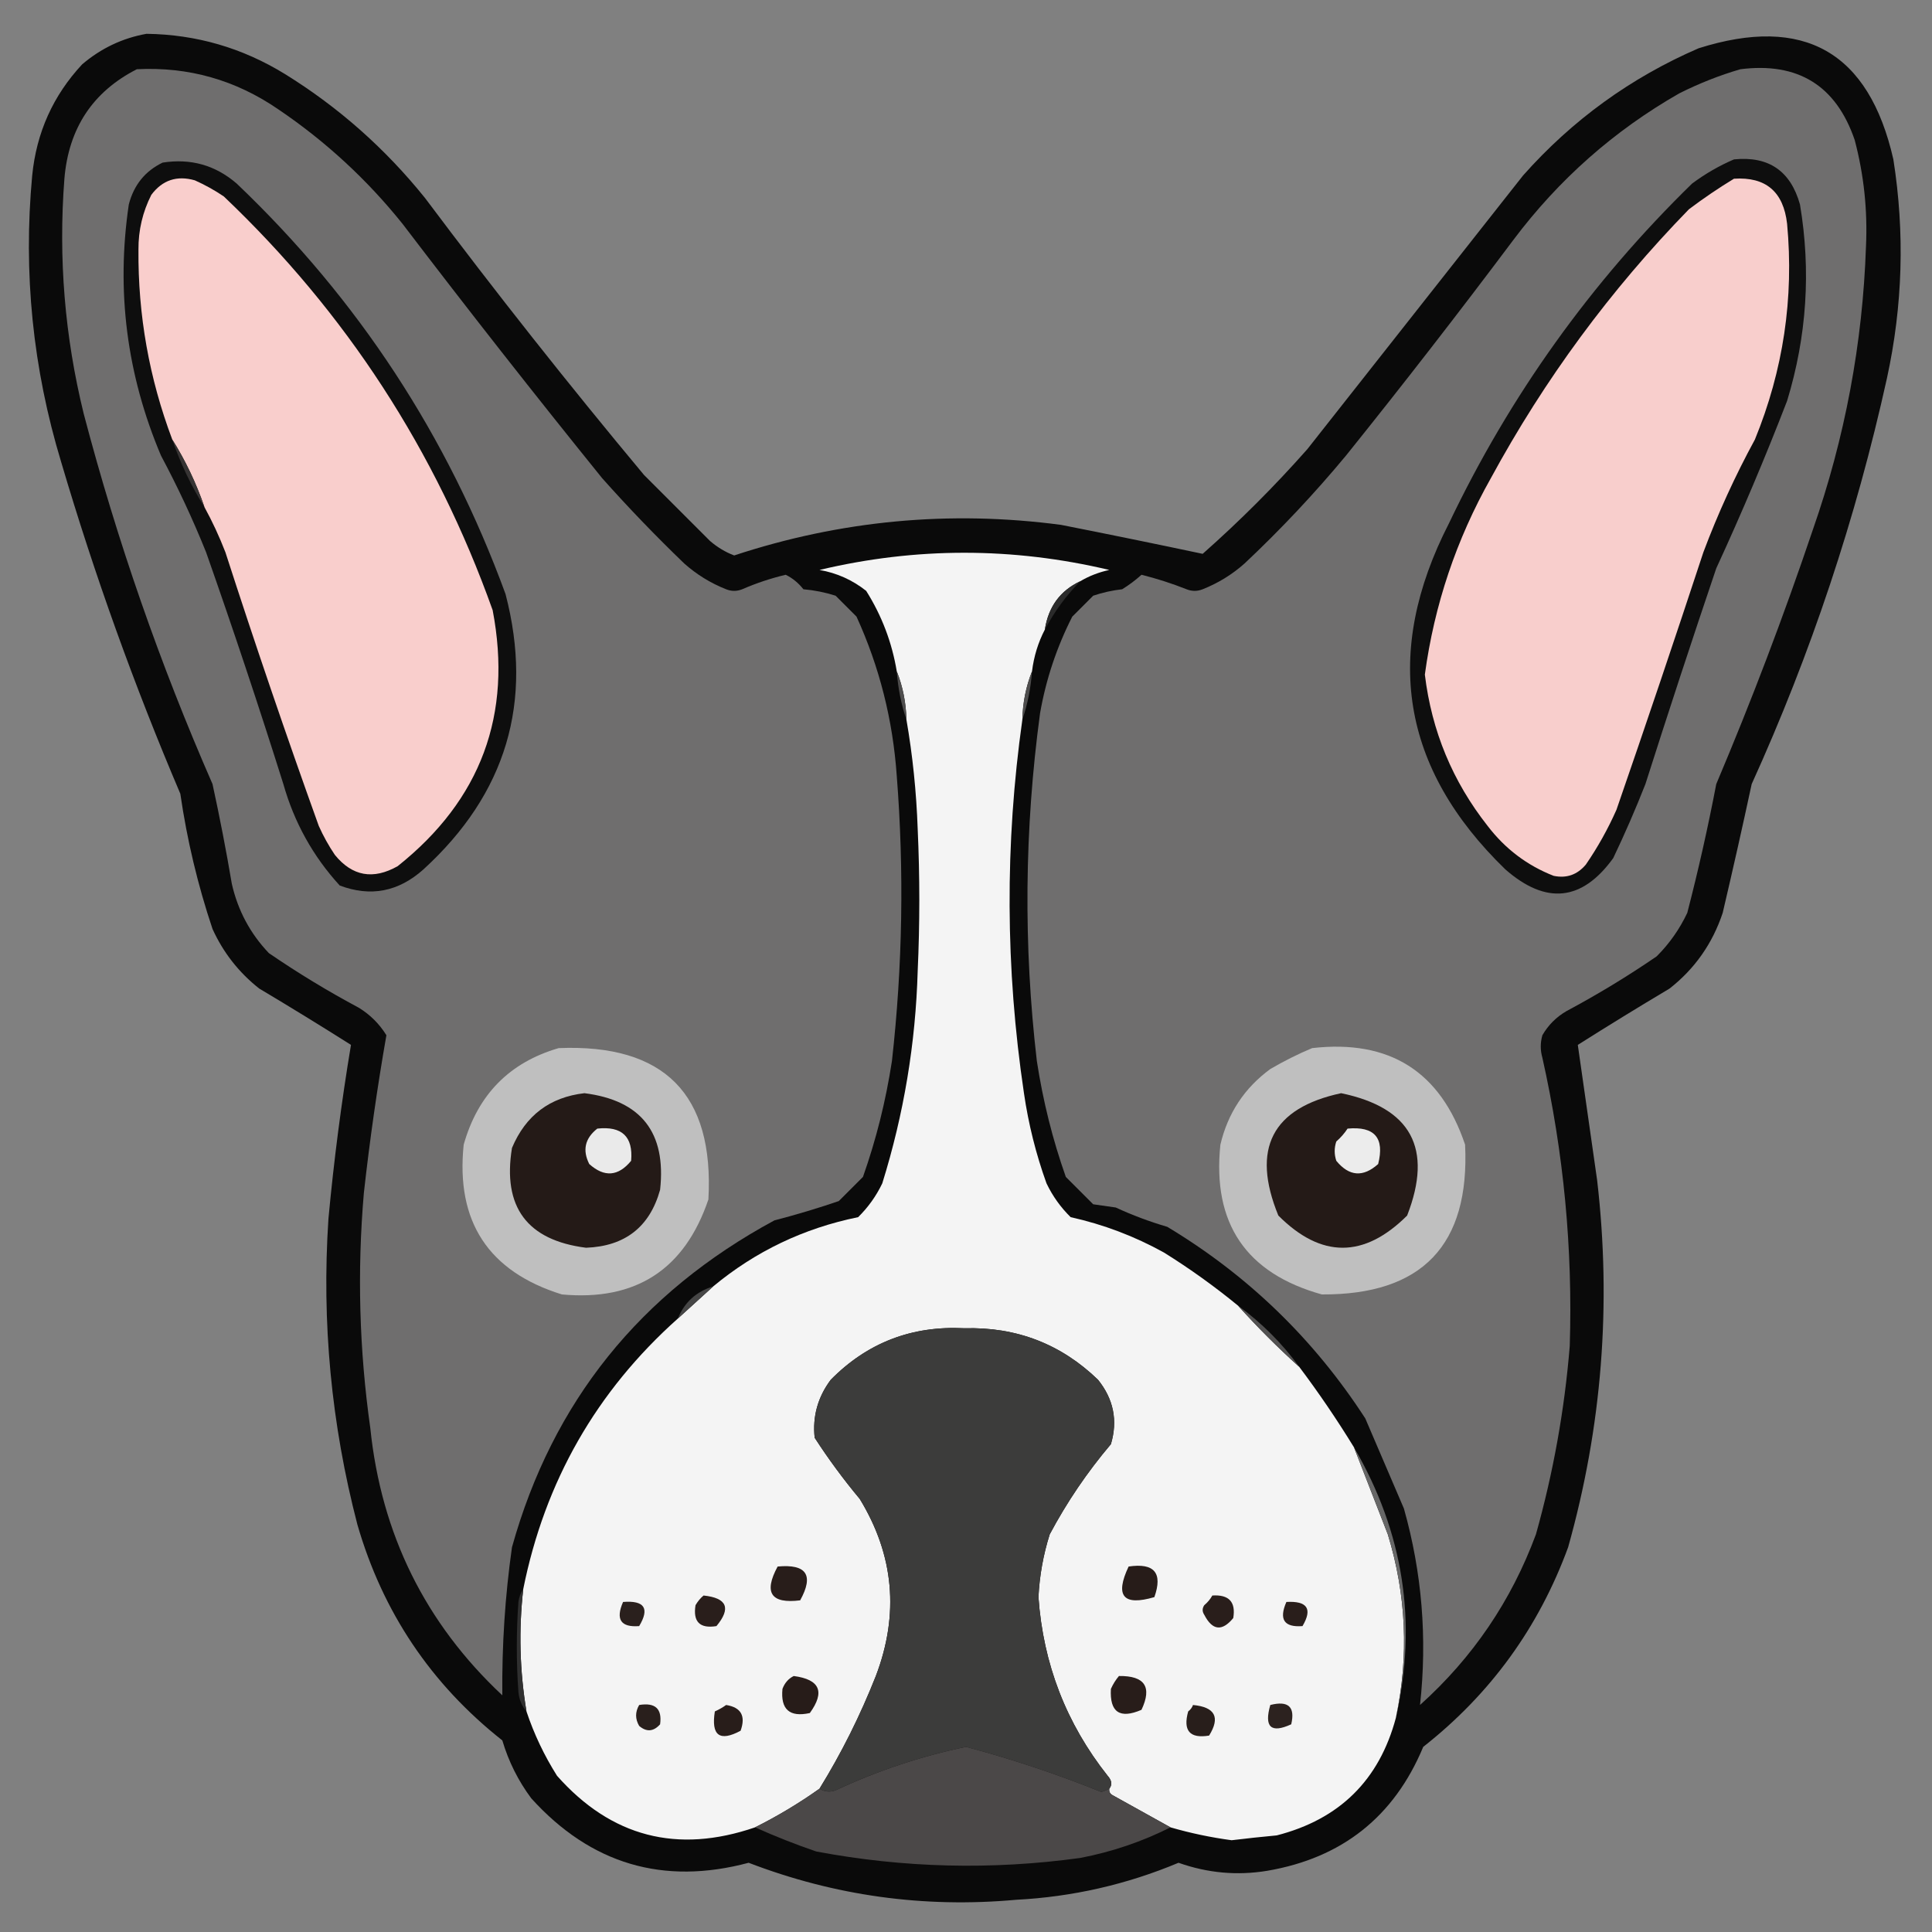 <?xml version="1.0" encoding="UTF-8"?>
<!DOCTYPE svg PUBLIC "-//W3C//DTD SVG 1.1//EN" "http://www.w3.org/Graphics/SVG/1.1/DTD/svg11.dtd">
<svg xmlns="http://www.w3.org/2000/svg" version="1.1" width="600px" height="600px" style="shape-rendering:geometricPrecision; text-rendering:geometricPrecision; image-rendering:optimizeQuality; fill-rule:evenodd; clip-rule:evenodd" xmlns:xlink="http://www.w3.org/1999/xlink">
<rect width="100%" height="100%" fill="#808080" stroke="none"/>
<g><path style="opacity:0.956" fill="#050505" d="M 45.5,10.5 C 60.955,10.706 75.288,14.873 88.5,23C 105.13,33.289 119.63,46.122 132,61.5C 153.905,90.742 176.572,119.408 200,147.5C 206.833,154.333 213.667,161.167 220.5,168C 222.777,169.959 225.277,171.459 228,172.5C 261.121,161.593 294.955,158.427 329.5,163C 344.276,165.915 358.943,168.915 373.5,172C 385,161.833 395.833,151 406,139.5C 428.333,111.167 450.667,82.833 473,54.5C 488.282,37.283 506.449,24.116 527.5,15C 560.253,4.623 580.42,16.123 588,49.5C 591.586,72.269 590.919,94.936 586,117.5C 576.391,160.993 562.391,202.993 544,243.5C 541.129,256.855 538.129,270.188 535,283.5C 531.824,293.039 526.324,300.872 518.5,307C 508.916,312.708 499.416,318.541 490,324.5C 491.986,338.447 493.986,352.447 496,366.5C 500.503,405.138 497.503,443.138 487,480.5C 477.872,505.422 462.872,526.088 442,542.5C 432.956,564.202 416.789,577.035 393.5,581C 384.195,582.527 375.029,581.694 366,578.5C 349.854,585.263 333.021,589.096 315.5,590C 286.893,592.591 259.226,588.758 232.5,578.5C 205.985,585.578 183.485,578.911 165,558.5C 160.946,553.058 157.946,547.058 156,540.5C 133.863,523.018 118.863,500.684 111,473.5C 102.875,442.329 99.874,410.662 102,378.5C 103.692,360.362 106.025,342.362 109,324.5C 99.584,318.541 90.084,312.708 80.5,307C 74.171,302.005 69.338,295.838 66,288.5C 61.412,274.815 58.079,260.815 56,246.5C 41.687,212.895 29.353,178.561 19,143.5C 10.173,114.387 7.173,84.72 10,54.5C 11.319,41.185 16.486,29.685 25.5,20C 31.375,14.995 38.042,11.829 45.5,10.5 Z"/></g>
<g><path style="opacity:1" fill="#6f6e6e" d="M 42.5,21.5 C 58.556,20.684 73.222,24.851 86.5,34C 101.113,43.892 113.947,55.726 125,69.5C 145.285,96.12 165.952,122.454 187,148.5C 195.136,157.637 203.636,166.47 212.5,175C 216.364,178.432 220.698,181.099 225.5,183C 227.167,183.667 228.833,183.667 230.5,183C 234.866,181.1 239.366,179.6 244,178.5C 246.131,179.54 247.964,181.04 249.5,183C 252.914,183.297 256.247,183.964 259.5,185C 261.667,187.167 263.833,189.333 266,191.5C 273.124,207.091 277.291,223.591 278.5,241C 280.809,270.495 280.309,299.995 277,329.5C 275.098,341.909 272.098,353.909 268,365.5C 265.5,368 263,370.5 260.5,373C 253.924,375.25 247.257,377.25 240.5,379C 198.76,401.541 171.593,435.374 159,480.5C 156.853,495.64 155.853,510.974 156,526.5C 132.063,504.091 118.397,476.424 115,443.5C 111.565,419.237 110.898,394.904 113,370.5C 114.831,354.03 117.164,337.696 120,321.5C 117.833,318 115,315.167 111.5,313C 101.834,307.836 92.5,302.169 83.5,296C 77.709,289.921 73.876,282.754 72,274.5C 70.245,264.128 68.245,253.795 66,243.5C 49.683,206.216 36.35,167.883 26,128.5C 20.099,104.492 18.099,80.159 20,55.5C 21.317,39.814 28.817,28.481 42.5,21.5 Z"/></g>
<g><path style="opacity:1" fill="#6f6e6e" d="M 540.5,21.5 C 558.386,19.242 570.22,26.575 576,43.5C 578.849,54.299 580.015,65.299 579.5,76.5C 578.468,106.636 572.968,135.97 563,164.5C 553.982,191.223 543.982,217.556 533,243.5C 530.426,256.949 527.426,270.282 524,283.5C 521.611,288.554 518.445,293.054 514.5,297C 505.5,303.169 496.166,308.836 486.5,314C 483.333,315.833 480.833,318.333 479,321.5C 478.333,323.833 478.333,326.167 479,328.5C 485.62,358.004 488.454,387.838 487.5,418C 485.895,437.793 482.395,457.293 477,476.5C 469.363,497.136 457.363,514.803 441,529.5C 443.284,508.749 441.618,488.416 436,468.5C 432,459.167 428,449.833 424,440.5C 408.05,415.882 387.55,396.048 362.5,381C 356.978,379.383 351.645,377.383 346.5,375C 344.167,374.667 341.833,374.333 339.5,374C 336.667,371.167 333.833,368.333 331,365.5C 326.902,353.909 323.902,341.909 322,329.5C 317.803,293.504 318.137,257.504 323,221.5C 324.832,211.014 328.166,201.014 333,191.5C 335.167,189.333 337.333,187.167 339.5,185C 342.424,184.012 345.424,183.346 348.5,183C 350.665,181.661 352.665,180.161 354.5,178.5C 359.273,179.693 363.94,181.193 368.5,183C 370.167,183.667 371.833,183.667 373.5,183C 378.302,181.099 382.636,178.432 386.5,175C 397.732,164.437 408.232,153.27 418,141.5C 435.716,119.453 453.049,97.119 470,74.5C 484.096,55.73 501.263,40.563 521.5,29C 527.718,25.879 534.051,23.379 540.5,21.5 Z"/></g>
<g><path style="opacity:1" fill="#0e0e0e" d="M 50.5,50.5 C 59.218,49.13 66.885,51.297 73.5,57C 111.231,92.946 139.064,135.446 157,184.5C 165.724,218.004 157.224,246.504 131.5,270C 123.74,276.953 115.073,278.62 105.5,275C 97.215,265.936 91.382,255.436 88,243.5C 80.399,219.363 72.399,195.363 64,171.5C 59.88,161.259 55.213,151.259 50,141.5C 39.362,116.374 36.029,90.374 40,63.5C 41.562,57.453 45.062,53.12 50.5,50.5 Z"/></g>
<g><path style="opacity:1" fill="#0e0e0e" d="M 538.5,49.5 C 549.245,48.409 556.079,53.075 559,63.5C 562.455,84.094 561.122,104.427 555,124.5C 548.218,142.064 540.885,159.398 533,176.5C 525.465,198.771 518.132,221.104 511,243.5C 507.942,251.283 504.608,258.95 501,266.5C 491.309,279.893 480.143,281.06 467.5,270C 435.162,238.649 429.328,202.816 450,162.5C 468.911,122.84 494.078,87.674 525.5,57C 529.602,53.954 533.935,51.454 538.5,49.5 Z"/></g>
<g><path style="opacity:1" fill="#f9cecc" d="M 63.5,157.5 C 60.955,150.077 57.621,143.077 53.5,136.5C 46.33,117.486 42.83,97.819 43,77.5C 42.962,71.502 44.295,65.835 47,60.5C 50.438,55.919 54.938,54.419 60.5,56C 63.661,57.413 66.661,59.08 69.5,61C 107.476,97.086 135.309,139.92 153,189.5C 159.196,221.908 149.363,248.408 123.5,269C 115.895,273.297 109.395,272.13 104,265.5C 102.08,262.661 100.413,259.661 99,256.5C 88.876,228.347 79.21,200.014 70,171.5C 68.101,166.604 65.935,161.937 63.5,157.5 Z"/></g>
<g><path style="opacity:1" fill="#f8cecc" d="M 538.5,55.5 C 548.369,54.86 553.869,59.527 555,69.5C 557.152,92.61 553.819,114.944 545,136.5C 538.845,147.809 533.512,159.475 529,171.5C 520.194,198.252 511.194,224.918 502,251.5C 499.34,257.49 496.174,263.156 492.5,268.5C 489.836,271.669 486.503,272.835 482.5,272C 474.271,268.783 467.438,263.616 462,256.5C 451.117,242.692 444.617,227.026 442.5,209.5C 445.431,187.873 452.265,167.54 463,148.5C 479.64,117.855 500.14,90.021 524.5,65C 529.059,61.563 533.726,58.396 538.5,55.5 Z"/></g>
<g><path style="opacity:1" fill="#373434" d="M 53.5,136.5 C 57.621,143.077 60.955,150.077 63.5,157.5C 59.379,150.923 56.045,143.923 53.5,136.5 Z"/></g>
<g><path style="opacity:1" fill="#f4f4f4" d="M 335.5,180.5 C 329.254,183.438 325.587,188.438 324.5,195.5C 322.413,199.49 321.08,203.823 320.5,208.5C 318.625,213.206 317.625,218.206 317.5,223.5C 312.055,262.042 312.222,300.709 318,339.5C 319.392,349.07 321.726,358.403 325,367.5C 326.886,371.44 329.386,374.94 332.5,378C 342.698,380.265 352.364,383.932 361.5,389C 369.549,394.019 377.215,399.519 384.5,405.5C 390.5,412.167 396.833,418.5 403.5,424.5C 409.558,432.559 415.224,440.893 420.5,449.5C 423.98,458.468 427.48,467.468 431,476.5C 436.752,495.329 437.585,514.329 433.5,533.5C 428.338,552.828 416.005,564.995 396.5,570C 391.826,570.434 387.159,570.934 382.5,571.5C 376.05,570.637 369.717,569.304 363.5,567.5C 357.562,564.194 351.562,560.861 345.5,557.5C 344.702,557.043 344.369,556.376 344.5,555.5C 345.465,554.279 345.298,552.946 344,551.5C 331.138,535.255 323.972,516.755 322.5,496C 322.832,489.343 323.998,482.843 326,476.5C 331.344,466.474 337.677,457.141 345,448.5C 347.173,441.183 345.84,434.516 341,428.5C 329.502,417.385 315.669,412.052 299.5,412.5C 283.173,411.66 269.34,416.993 258,428.5C 253.97,433.88 252.303,439.88 253,446.5C 257.281,453.115 261.947,459.448 267,465.5C 277.655,482.947 279.321,501.281 272,520.5C 267.141,532.8 261.308,544.467 254.5,555.5C 248.132,560.016 241.466,564.016 234.5,567.5C 210.317,575.801 189.817,570.467 173,551.5C 169.017,545.201 165.85,538.535 163.5,531.5C 161.392,518.881 161.058,506.214 162.5,493.5C 169.203,460.083 185.203,432.083 210.5,409.5C 214.192,406.138 217.859,402.805 221.5,399.5C 234.621,388.608 249.621,381.441 266.5,378C 269.614,374.94 272.114,371.44 274,367.5C 280.691,346.02 284.358,324.02 285,301.5C 285.667,286.833 285.667,272.167 285,257.5C 284.595,245.939 283.428,234.605 281.5,223.5C 281.375,218.206 280.375,213.206 278.5,208.5C 277.013,199.527 273.847,191.193 269,183.5C 264.72,180.11 259.887,177.944 254.5,177C 284.45,169.885 314.45,169.885 344.5,177C 341.21,177.725 338.21,178.892 335.5,180.5 Z"/></g>
<g><path style="opacity:1" fill="#2b2b2b" d="M 335.5,180.5 C 331.1,184.967 327.434,189.967 324.5,195.5C 325.587,188.438 329.254,183.438 335.5,180.5 Z"/></g>
<g><path style="opacity:1" fill="#4e4d4d" d="M 278.5,208.5 C 280.375,213.206 281.375,218.206 281.5,223.5C 279.882,218.744 278.882,213.744 278.5,208.5 Z"/></g>
<g><path style="opacity:1" fill="#4e4d4d" d="M 320.5,208.5 C 320.118,213.744 319.118,218.744 317.5,223.5C 317.625,218.206 318.625,213.206 320.5,208.5 Z"/></g>
<g><path style="opacity:1" fill="#bfbfbf" d="M 173.5,325.5 C 206.328,324.161 221.828,339.828 220,372.5C 212.614,394.279 197.448,404.112 174.5,402C 151.69,394.898 141.524,379.398 144,355.5C 148.385,339.95 158.218,329.95 173.5,325.5 Z"/></g>
<g><path style="opacity:1" fill="#bfbfbf" d="M 407.5,325.5 C 431.526,322.753 447.36,332.753 455,355.5C 456.491,386.675 441.658,402.175 410.5,402C 386.958,395.433 376.458,379.933 379,355.5C 381.296,345.733 386.463,337.899 394.5,332C 398.789,329.495 403.122,327.328 407.5,325.5 Z"/></g>
<g><path style="opacity:1" fill="#241a17" d="M 181.5,339.5 C 199.124,341.723 206.958,351.723 205,369.5C 201.786,381.035 194.119,387.035 182,387.5C 163.678,385.168 156.011,374.834 159,356.5C 163.246,346.409 170.746,340.742 181.5,339.5 Z"/></g>
<g><path style="opacity:1" fill="#241a17" d="M 416.5,339.5 C 438.26,344.017 445.094,356.684 437,377.5C 423.625,390.827 410.292,390.827 397,377.5C 388.526,356.775 395.026,344.108 416.5,339.5 Z"/></g>
<g><path style="opacity:1" fill="#eaeaea" d="M 185.5,350.5 C 193.161,349.663 196.661,352.996 196,360.5C 192.011,365.356 187.678,365.689 183,361.5C 180.826,357.193 181.659,353.526 185.5,350.5 Z"/></g>
<g><path style="opacity:1" fill="#ececec" d="M 418.5,350.5 C 426.885,349.716 430.051,353.383 428,361.5C 423.322,365.689 418.989,365.356 415,360.5C 414.333,358.5 414.333,356.5 415,354.5C 416.376,353.295 417.542,351.962 418.5,350.5 Z"/></g>
<g><path style="opacity:1" fill="#464646" d="M 221.5,399.5 C 217.859,402.805 214.192,406.138 210.5,409.5C 212.574,404.427 216.24,401.093 221.5,399.5 Z"/></g>
<g><path style="opacity:1" fill="#525151" d="M 384.5,405.5 C 391.833,410.833 398.167,417.167 403.5,424.5C 396.833,418.5 390.5,412.167 384.5,405.5 Z"/></g>
<g><path style="opacity:1" fill="#3c3c3b" d="M 344.5,555.5 C 343.735,555.923 342.902,556.257 342,556.5C 328.256,550.956 314.256,546.289 300,542.5C 285.998,545.414 272.498,549.914 259.5,556C 257.735,556.64 256.068,556.473 254.5,555.5C 261.308,544.467 267.141,532.8 272,520.5C 279.321,501.281 277.655,482.947 267,465.5C 261.947,459.448 257.281,453.115 253,446.5C 252.303,439.88 253.97,433.88 258,428.5C 269.34,416.993 283.173,411.66 299.5,412.5C 315.669,412.052 329.502,417.385 341,428.5C 345.84,434.516 347.173,441.183 345,448.5C 337.677,457.141 331.344,466.474 326,476.5C 323.998,482.843 322.832,489.343 322.5,496C 323.972,516.755 331.138,535.255 344,551.5C 345.298,552.946 345.465,554.279 344.5,555.5 Z"/></g>
<g><path style="opacity:1" fill="#676767" d="M 420.5,449.5 C 435.908,475.937 440.241,503.937 433.5,533.5C 437.585,514.329 436.752,495.329 431,476.5C 427.48,467.468 423.98,458.468 420.5,449.5 Z"/></g>
<g><path style="opacity:1" fill="#281d1a" d="M 241.5,486.5 C 250.487,485.665 252.82,489.165 248.5,497C 239.43,498.136 237.096,494.636 241.5,486.5 Z"/></g>
<g><path style="opacity:1" fill="#271c19" d="M 350.5,486.5 C 358.489,485.317 361.156,488.484 358.5,496C 348.837,498.834 346.17,495.668 350.5,486.5 Z"/></g>
<g><path style="opacity:1" fill="#291e1b" d="M 218.5,495.5 C 225.784,496.265 227.117,499.431 222.5,505C 217.333,505.833 215.167,503.667 216,498.5C 216.698,497.309 217.531,496.309 218.5,495.5 Z"/></g>
<g><path style="opacity:1" fill="#291e1b" d="M 376.5,495.5 C 381.665,495.162 383.831,497.495 383,502.5C 379.527,506.717 376.527,506.384 374,501.5C 373.333,500.5 373.333,499.5 374,498.5C 375.045,497.627 375.878,496.627 376.5,495.5 Z"/></g>
<g><path style="opacity:1" fill="#2a201d" d="M 193.5,497.5 C 200.145,496.977 201.811,499.477 198.5,505C 192.788,505.433 191.122,502.933 193.5,497.5 Z"/></g>
<g><path style="opacity:1" fill="#291e1b" d="M 399.5,497.5 C 406.004,497.138 407.671,499.638 404.5,505C 398.788,505.433 397.122,502.933 399.5,497.5 Z"/></g>
<g><path style="opacity:1" fill="#303030" d="M 162.5,493.5 C 161.058,506.214 161.392,518.881 163.5,531.5C 162.073,529.852 161.24,527.852 161,525.5C 160.333,516.167 160.333,506.833 161,497.5C 161.21,495.942 161.71,494.609 162.5,493.5 Z"/></g>
<g><path style="opacity:1" fill="#271c19" d="M 246.5,520.5 C 254.617,521.566 256.284,525.399 251.5,532C 245.212,533.378 242.379,530.878 243,524.5C 243.69,522.65 244.856,521.316 246.5,520.5 Z"/></g>
<g><path style="opacity:1" fill="#281d1a" d="M 347.5,520.5 C 355.52,520.392 357.854,523.892 354.5,531C 347.752,533.909 344.586,531.743 345,524.5C 345.662,523.016 346.496,521.683 347.5,520.5 Z"/></g>
<g><path style="opacity:1" fill="#291f1c" d="M 198.5,529.5 C 203.501,528.671 205.668,530.671 205,535.5C 202.952,537.787 200.785,537.954 198.5,536C 197.232,533.837 197.232,531.67 198.5,529.5 Z"/></g>
<g><path style="opacity:1" fill="#281d1a" d="M 225.5,529.5 C 230.151,530.232 231.651,532.899 230,537.5C 223.479,540.995 220.813,538.995 222,531.5C 223.302,530.915 224.469,530.249 225.5,529.5 Z"/></g>
<g><path style="opacity:1" fill="#2c221f" d="M 394.5,529.5 C 400.113,528.079 402.28,530.079 401,535.5C 394.707,538.381 392.541,536.381 394.5,529.5 Z"/></g>
<g><path style="opacity:1" fill="#281e1b" d="M 370.5,529.5 C 377.358,530.155 379.025,533.322 375.5,539C 369.498,539.993 367.332,537.493 369,531.5C 369.717,530.956 370.217,530.289 370.5,529.5 Z"/></g>
<g><path style="opacity:1" fill="#4b4848" d="M 344.5,555.5 C 344.369,556.376 344.702,557.043 345.5,557.5C 351.562,560.861 357.562,564.194 363.5,567.5C 354.715,571.929 345.382,575.096 335.5,577C 308.036,580.787 280.703,580.121 253.5,575C 247.03,572.789 240.697,570.289 234.5,567.5C 241.466,564.016 248.132,560.016 254.5,555.5C 256.068,556.473 257.735,556.64 259.5,556C 272.498,549.914 285.998,545.414 300,542.5C 314.256,546.289 328.256,550.956 342,556.5C 342.902,556.257 343.735,555.923 344.5,555.5 Z"/></g>
</svg>
